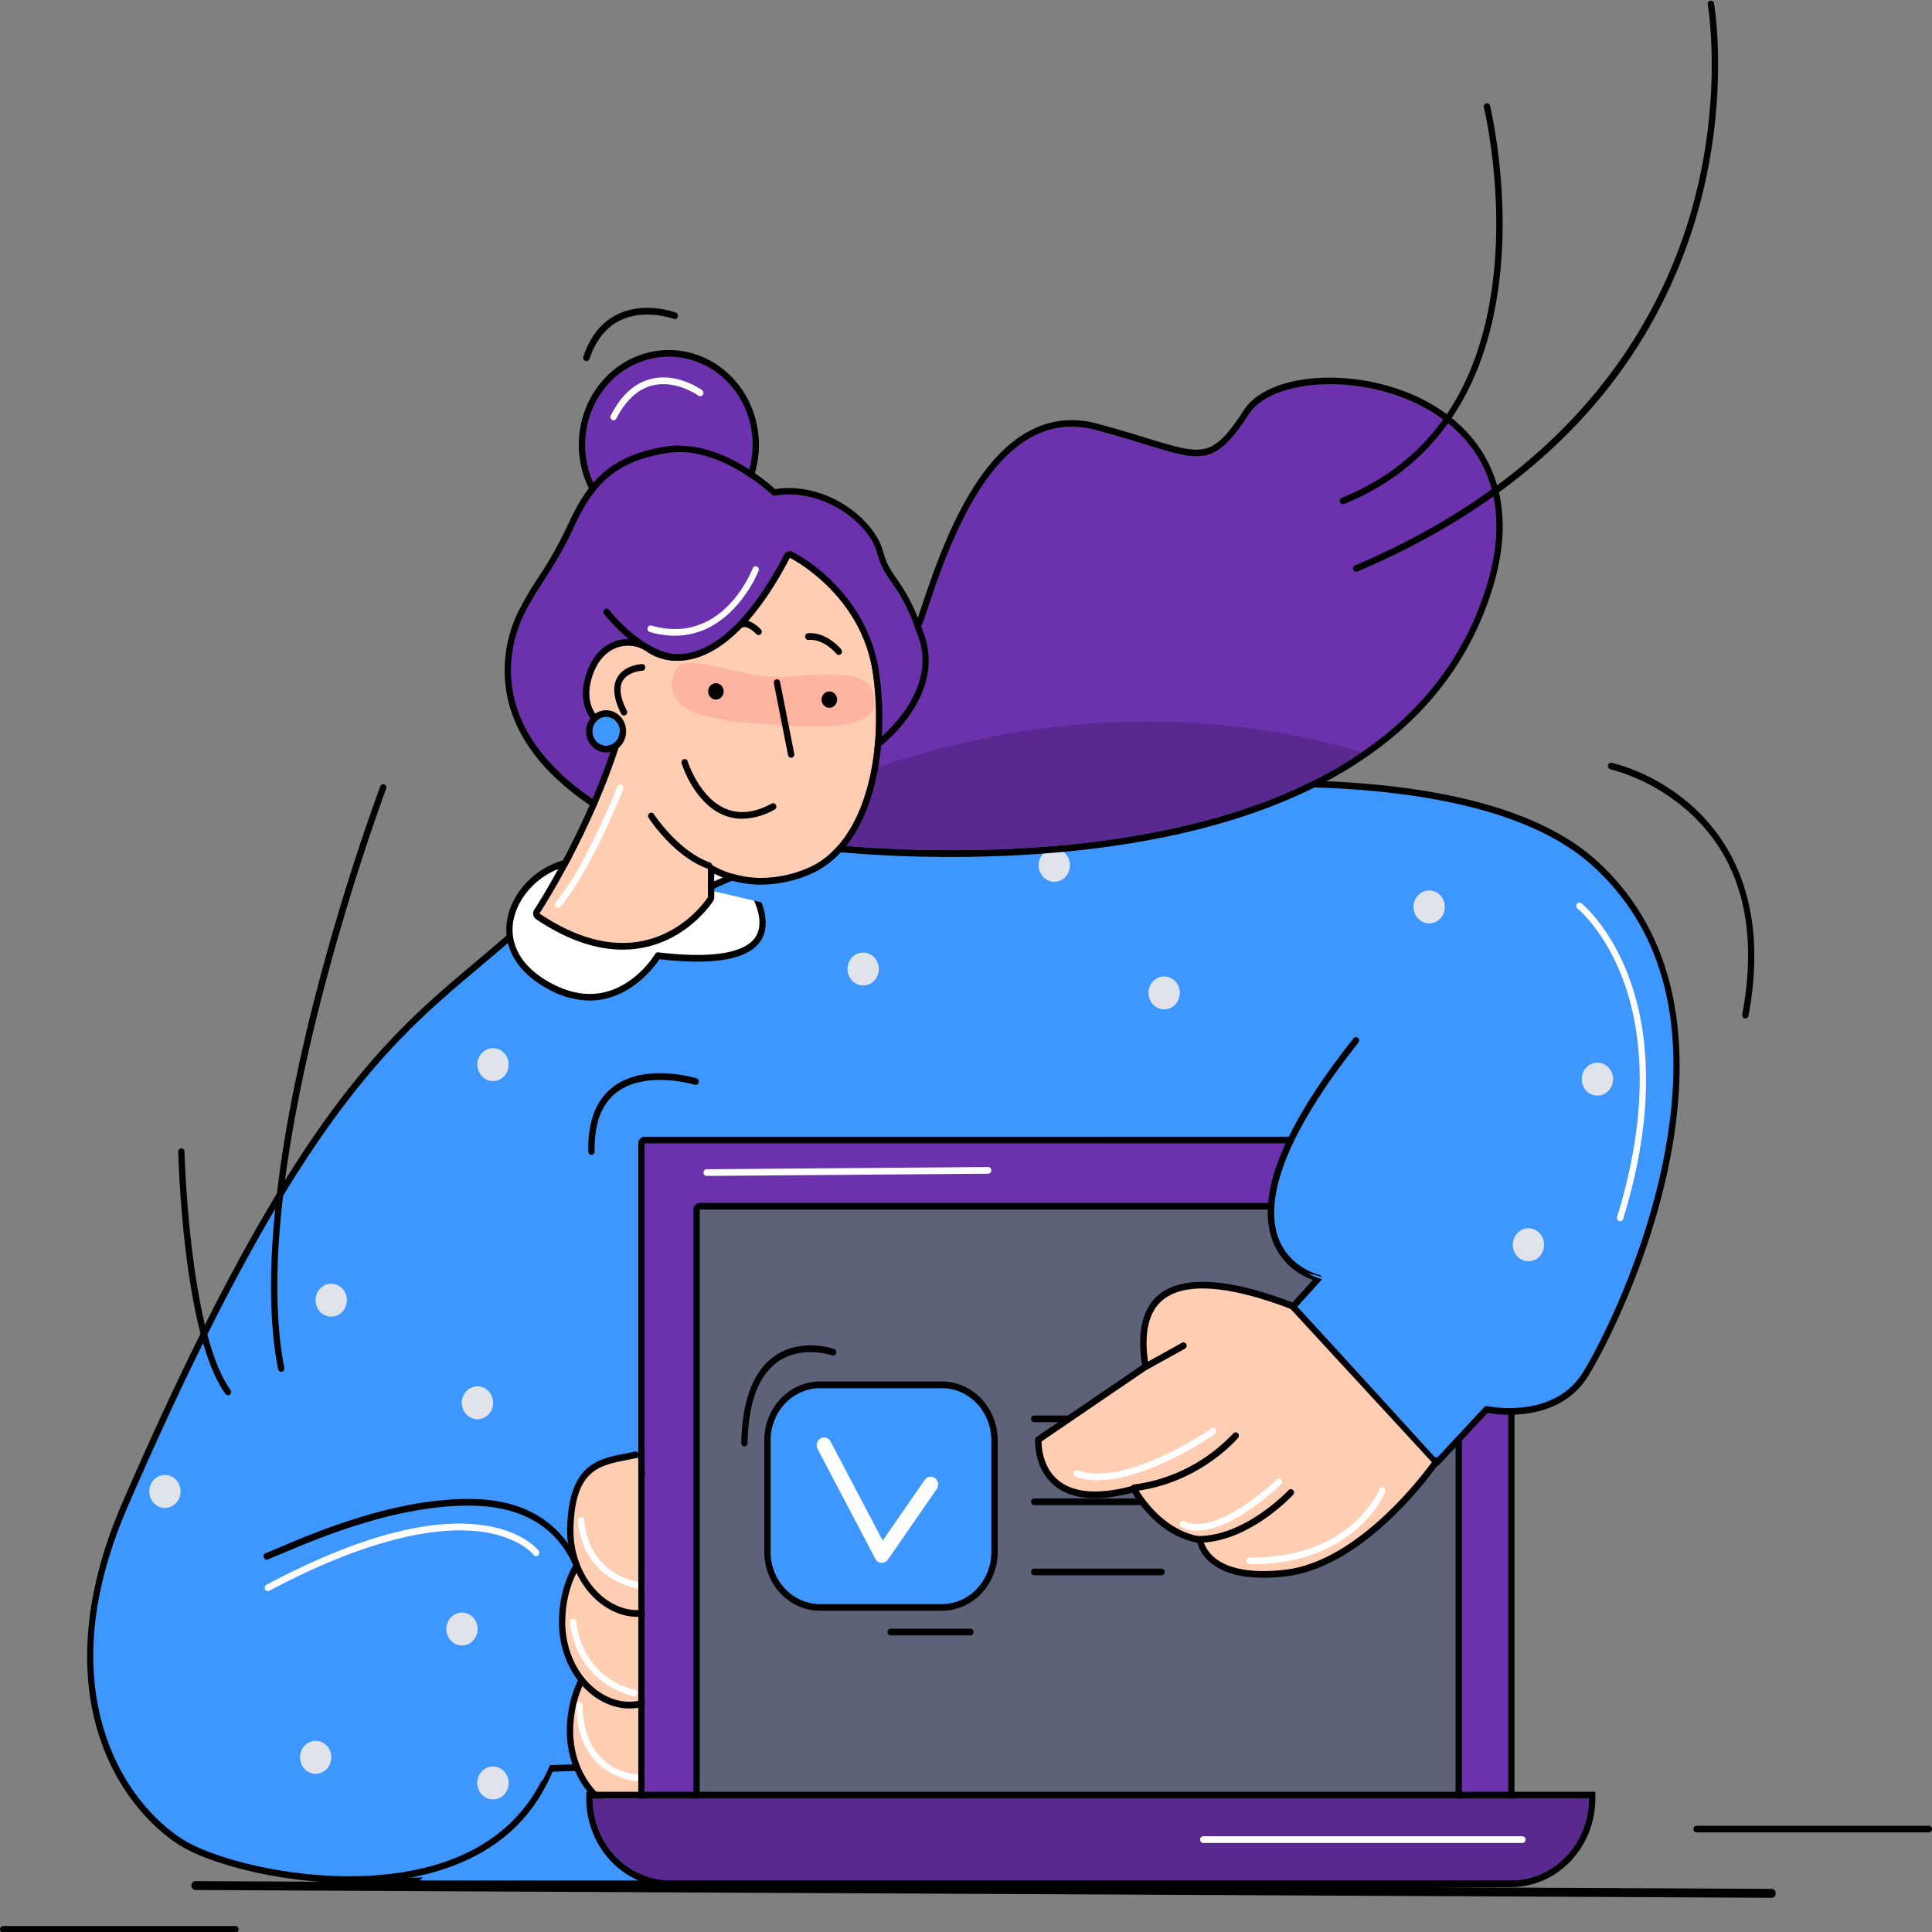 <svg xmlns="http://www.w3.org/2000/svg" xmlns:xlink="http://www.w3.org/1999/xlink" width="191" height="191" fill="none" xmlns:v="https://vecta.io/nano"><rect width="100%" height="100%" fill="#808080" stroke="none"/><style><![CDATA[.B{fill:#000}.C{fill:#fff}.D{fill:#3e97ff}.E{fill:#ffcdb2}.F{fill:#6c32ad}]]></style><path d="M175.128 187.617l-155.793-.768c-.111 0-.217-.046-.296-.129a.45.45 0 0 1-.122-.311.45.45 0 0 1 .122-.311c.078-.083.185-.129.296-.129l155.793.768c.111 0 .218.046.296.129a.45.45 0 0 1 .122.311.45.45 0 0 1-.122.311c-.078.083-.185.129-.296.129zm-151.855 3.454H.314c-.083 0-.163-.035-.222-.097a.34.34 0 0 1 0-.467c.059-.062.139-.097.222-.097h22.959c.083 0 .163.035.222.097a.34.34 0 0 1 0 .467c-.059.062-.139.097-.222.097zm167.411-9.916h-22.957c-.083 0-.163-.035-.222-.097a.34.34 0 0 1-.092-.233c0-.088.033-.172.092-.233a.31.31 0 0 1 .222-.097h22.959c.083 0 .163.035.222.097a.34.34 0 0 1 .092.233c0 .087-.034.171-.092.233s-.139.097-.222.097h-.002z" class="B"/><path d="M63.515 86.688c10.517-3.065 74.94 9.196 79.103 15.326s-27.467 83.773-34.182 83.773l-74.066.257c-10.002.22-17.311-28.35-14.023-34.987s27.604-60.279 35.717-61.3 7.451-3.07 7.451-3.07z" class="D"/><path d="M34.255 186.377c-2.928 0-5.855-2.346-8.476-6.798-5.061-8.568-8.103-23.846-5.711-28.678l2.056-4.306c11.422-24.148 27.365-56.347 33.902-57.17 5.213-.66 6.656-1.712 7.052-2.282a.54.54 0 0 0 .134-.37c-.019-.039-.029-.082-.029-.126s.01-.087.029-.125.052-.075.088-.101.078-.044.121-.051c5.54-1.615 25.124.948 42.075 4.207 15.773 3.032 35.025 7.794 37.367 11.242 1.892 2.788-3.043 17.905-6.155 26.67-4.797 13.515-11.275 29.063-16.905 40.578-5.531 11.312-9.36 17.049-11.378 17.049l-74.057.257-.113.003zm29.575-99.434c-.028.175-.09.342-.182.491-.719 1.201-3.329 2.115-7.547 2.641-2.02.255-6.554 4.487-16.684 23.204-6.658 12.307-13.212 26.161-16.729 33.605l-2.06 4.315c-2.116 4.278.307 18.924 5.688 28.027 1.773 3.001 4.601 6.56 8.051 6.483 10.575-.238 59.369-.258 74.072-.258.799 0 3.455-1.626 10.82-16.692 5.619-11.493 12.085-27.013 16.875-40.506 5.143-14.488 7.472-24.227 6.232-26.053-1.809-2.665-16.666-7.077-36.97-10.978-16.652-3.193-35.82-5.73-41.566-4.278z" class="B"/><g class="D"><path d="M130.676 110.043s-68.8-1.381-70.996.922c-.998 1.052-1.535 24.672-2.411 41.274-1.064 20.178-15.776 33.667-15.776 33.667h27.603l61.579-75.863z"/><path d="M53.872 89.408c-11.612 11.528-21.066 12.221-41.524 59.372-8.126 18.735 0 29.975 5.699 33.434s30.019 8.531 36.374-7.378l6.135-.22 1.752-18.215h-4.81s-1.096-7.378-10.079-7.841-19.063 4.621-21.035 5.303"/></g><path d="M34.569 186.139c-7.051 0-13.846-1.919-16.679-3.639-1.363-.828-5.979-4.078-8.175-11.172-2.041-6.601-1.23-14.439 2.348-22.684 16.495-38.024 25.885-45.921 34.965-53.557 2.15-1.809 4.373-3.679 6.629-5.919.061-.058.141-.089.223-.085s.16.04.216.103a.34.34 0 0 1 .086.233.34.34 0 0 1-.093.229c-2.275 2.26-4.508 4.139-6.669 5.954-9.021 7.589-18.35 15.436-34.785 53.317-3.555 8.207-4.343 15.678-2.323 22.204 2.127 6.87 6.579 10.008 7.892 10.805 4.09 2.484 16.612 5.384 25.964 2.07 4.833-1.714 8.187-4.841 9.965-9.29a.32.32 0 0 1 .111-.144c.049-.036.108-.057.167-.059l5.855-.22 1.69-17.566h-4.473c-.075 0-.147-.028-.204-.079s-.094-.122-.105-.2c-.044-.291-1.175-7.119-9.785-7.561-7.511-.381-15.862 3.16-19.425 4.674l-1.497.614c-.039.014-.081.02-.122.018s-.082-.013-.119-.032a.33.33 0 0 1-.098-.078c-.028-.033-.049-.071-.063-.112s-.02-.084-.017-.128a.35.35 0 0 1 .031-.126.33.33 0 0 1 .074-.103c.031-.029.067-.052.106-.066.299-.104.811-.322 1.464-.599 3.601-1.529 12.037-5.114 19.688-4.72 8.128.416 9.996 6.459 10.318 7.838h4.567c.044 0 .087.01.127.029a.31.31 0 0 1 .106.08c.029.034.052.074.066.118s.019.09.015.136l-1.755 18.216c-.008.079-.042.153-.098.207s-.127.087-.203.09l-5.935.22c-1.882 4.53-5.322 7.714-10.263 9.462-3.047 1.091-6.445 1.522-9.785 1.522z" class="B"/><path d="M53.549 176.166c.088-5.369 2.928-15.016 4.237-19.238h4.09l-1.66 17.249-5.811.22c-.245.61-.53 1.202-.855 1.769z" class="D"/><path d="M63.572 165.375s8.626 5.768 4.042 11.458-11.416.832-11.259-5.91 5.201-9.242 7.645-11.757" class="E"/><path d="M63 179.676c-.706-.003-1.406-.142-2.064-.412-2.969-1.188-4.981-4.621-4.895-8.351.128-5.481 3.358-8.198 5.951-10.383.663-.557 1.288-1.083 1.788-1.6.029-.032.064-.058.102-.075s.08-.027.122-.028.084.009.123.026a.32.32 0 0 1 .103.073.33.33 0 0 1 .068.111.34.34 0 0 1 .022.129c-.001.044-.011.088-.028.128s-.042.077-.073.107c-.523.541-1.161 1.078-1.834 1.646-2.493 2.097-5.596 4.709-5.717 9.884-.08 3.452 1.767 6.626 4.49 7.717 2.202.88 4.467.143 6.217-2.029 1.012-1.256 1.42-2.618 1.215-4.046-.544-3.77-5.14-6.888-5.188-6.919-.036-.022-.067-.052-.092-.088s-.043-.076-.052-.119a.35.35 0 0 1-.004-.131c.007-.043.022-.085.045-.122a.34.34 0 0 1 .086-.095c.035-.025.074-.042.114-.051s.084-.009.125-.001a.31.31 0 0 1 .115.051c.209.132 4.883 3.3 5.47 7.373.236 1.626-.221 3.167-1.357 4.575-1.391 1.727-3.089 2.63-4.852 2.63z" class="B"/><path d="M62.789 154.602s8.626 5.767 4.042 11.457-11.416.83-11.259-5.91 5.201-9.242 7.645-11.757" class="E"/><path d="M62.218 168.902c-.706-.004-1.406-.143-2.064-.411-2.97-1.191-4.981-4.621-4.896-8.351.128-5.481 3.359-8.201 5.954-10.384.661-.557 1.284-1.083 1.786-1.6a.32.32 0 0 1 .102-.075c.039-.018.08-.027.122-.027a.29.29 0 0 1 .123.025.31.31 0 0 1 .103.074c.029.031.053.069.068.11s.023.085.022.13a.35.35 0 0 1-.028.128c-.017.04-.042.076-.074.106-.523.541-1.161 1.076-1.834 1.644-2.493 2.099-5.596 4.711-5.717 9.884-.08 3.453 1.767 6.628 4.49 7.717 2.202.88 4.467.143 6.217-2.026 1.012-1.257 1.42-2.619 1.215-4.047-.544-3.772-5.14-6.89-5.188-6.92-.036-.023-.067-.053-.092-.089s-.042-.076-.052-.119-.011-.087-.004-.131a.34.34 0 0 1 .044-.122c.023-.037.052-.069.086-.094s.074-.043.115-.052.083-.009.125-.001a.31.31 0 0 1 .115.051c.209.134 4.883 3.301 5.471 7.376.236 1.626-.222 3.164-1.357 4.574-1.393 1.728-3.089 2.63-4.852 2.63z" class="B"/><path d="M63.598 145.544s8.626 5.767 4.042 11.457-11.416.83-11.259-5.91 3.407-6.577 6.483-7.261" class="E"/><path d="M63.028 159.845c-.706-.004-1.406-.143-2.064-.411-2.969-1.191-4.981-4.621-4.895-8.351.146-6.293 2.997-6.848 5.753-7.385l.97-.198c.08-.014.161.005.228.052s.114.121.131.204.003.17-.04.242-.109.125-.187.147l-.987.202c-2.739.533-5.107.995-5.241 6.751-.079 3.453 1.767 6.626 4.49 7.717 2.202.88 4.467.143 6.215-2.026 1.014-1.259 1.422-2.621 1.215-4.049-.544-3.774-5.14-6.888-5.186-6.918a.32.32 0 0 1-.092-.089.33.33 0 0 1-.052-.119c-.01-.043-.011-.087-.004-.131a.34.34 0 0 1 .044-.122c.023-.037.052-.069.086-.094s.073-.043.115-.052.083-.009.124-.001a.31.31 0 0 1 .115.051c.199.132 4.883 3.301 5.47 7.376.234 1.626-.221 3.164-1.357 4.574-1.391 1.728-3.089 2.63-4.851 2.63z" class="B"/><path d="M62.932 176.072h-.013c-.058 0-5.838-.317-5.949-7.482a.35.35 0 0 1 .021-.127.33.33 0 0 1 .066-.108c.029-.031.063-.057.1-.074a.31.31 0 0 1 .12-.028.31.31 0 0 1 .22.096c.059.061.092.144.094.23.102 6.527 5.134 6.822 5.347 6.833.041 0 .082.01.119.027a.33.33 0 0 1 .101.074c.029.031.051.068.066.108a.35.35 0 0 1 .021.127.36.36 0 0 1-.026.126.33.33 0 0 1-.07.106.32.32 0 0 1-.103.069c-.038.016-.079.024-.12.023h.006zm-.262-8.395c-.017.002-.035.002-.052 0-.056 0-5.498-1.058-6.274-7.285-.005-.044-.002-.088.009-.13s.03-.082.055-.116a.31.31 0 0 1 .21-.126c.083-.011.167.013.233.067s.11.133.12.221c.707 5.734 5.542 6.683 5.749 6.72.083.008.16.05.214.117s.08.154.073.242a.34.34 0 0 1-.111.225c-.064.056-.147.084-.23.076l.004-.011zm1.78-10.453c-.117 0-6.65-.063-7.319-6.878a.34.34 0 0 1 .069-.243c.053-.068.129-.112.212-.121s.166.017.231.072.106.136.115.224c.613 6.196 6.368 6.286 6.692 6.286.083 0 .163.035.222.097a.34.34 0 0 1 0 .467c-.059.062-.139.096-.222.096zm6.296-74.042s13.593 13.603-5.698 11.297c0 0-3.944 6.687-10.736 2.999s-3.727-10.377 1.096-11.99c4.18-1.402 15.339-2.306 15.339-2.306z" class="C"/><path d="M58.287 98.913a8.58 8.58 0 0 1-4.12-1.142c-2.842-1.54-4.297-3.789-4.093-6.322.22-2.735 2.371-5.316 5.228-6.276 4.168-1.395 14.954-2.284 15.41-2.321.044-.004.088.002.13.018s.079.04.111.072c.247.249 6.046 6.113 4.473 9.658-.956 2.152-4.392 2.902-10.234 2.229-.531.805-2.976 4.084-6.905 4.084zm12.338-15.39c-1.309.11-11.292.99-15.127 2.28-2.587.865-4.601 3.263-4.81 5.703-.182 2.249 1.152 4.265 3.764 5.677 2.718 1.472 5.272 1.439 7.606-.101a9.61 9.61 0 0 0 2.719-2.777c.031-.054.075-.097.129-.124s.113-.038.172-.03c5.573.66 8.955.033 9.783-1.831 1.288-2.887-3.476-8.012-4.231-8.797h-.004z" class="B"/><path d="M85.333 97.424c.855 0 1.547-.729 1.547-1.628s-.693-1.628-1.547-1.628-1.547.729-1.547 1.628.693 1.628 1.547 1.628zm-36.594 9.453c.855 0 1.547-.729 1.547-1.629s-.693-1.628-1.547-1.628-1.548.729-1.548 1.628.693 1.629 1.548 1.629zm-15.998 23.289c.855 0 1.548-.729 1.548-1.628s-.693-1.629-1.548-1.629-1.548.73-1.548 1.629.693 1.628 1.548 1.628zm14.463 10.144c.855 0 1.547-.729 1.547-1.628s-.693-1.628-1.547-1.628-1.548.729-1.548 1.628.693 1.628 1.548 1.628zm-30.898 8.762c.855 0 1.547-.729 1.547-1.628s-.693-1.628-1.547-1.628-1.547.729-1.547 1.628.693 1.628 1.547 1.628zm14.903 26.288c.855 0 1.547-.729 1.547-1.629s-.693-1.628-1.547-1.628-1.548.729-1.548 1.628.693 1.629 1.548 1.629zm14.463-12.684c.855 0 1.547-.729 1.547-1.628s-.693-1.629-1.547-1.629-1.548.729-1.548 1.629.693 1.628 1.548 1.628zm3.067 15.218c.855 0 1.547-.729 1.547-1.628s-.693-1.628-1.547-1.628-1.548.729-1.548 1.628.693 1.628 1.548 1.628z" fill="#e1e3ea"/><path d="M26.482 157.298c-.071 0-.139-.025-.195-.071a.33.33 0 0 1-.111-.183c-.017-.072-.009-.148.021-.216a.32.32 0 0 1 .143-.155c8.691-4.621 15.837-6.602 21.244-5.913 4.107.53 5.598 2.462 5.659 2.544.052.068.076.156.066.243s-.052.166-.117.221a.3.3 0 0 1-.231.07.31.31 0 0 1-.21-.123c-.015-.02-1.439-1.833-5.328-2.31-3.626-.44-10.178.22-20.799 5.857-.044.024-.093.036-.142.036z" class="C"/><path d="M27.798 135.621c-.072 0-.142-.026-.198-.074a.34.34 0 0 1-.109-.19c-2.049-10.545.807-25.651 3.566-36.466a223.41 223.41 0 0 1 6.531-21.135.34.34 0 0 1 .063-.117c.028-.034.063-.061.102-.08a.3.3 0 0 1 .249-.008c.04.017.076.042.106.074a.33.33 0 0 1 .091.244c-.002.045-.012.089-.03.13-.14.372-13.944 37.265-10.063 57.225a.35.35 0 0 1 .001.129.34.34 0 0 1-.046.119.32.32 0 0 1-.086.091c-.034.025-.073.042-.113.05a.27.27 0 0 1-.063.007zm-5.259 2.313a.31.31 0 0 1-.14-.034.32.32 0 0 1-.111-.096c-4.182-5.783-4.647-23.201-4.663-23.941-.001-.043.005-.086.02-.127s.037-.078.065-.109.063-.057.1-.075.078-.027.12-.027c.082 0 .16.033.218.093s.092.142.093.228c0 .18.483 17.944 4.538 23.558.05.07.073.158.062.245s-.054.165-.12.219c-.053.041-.116.064-.182.066z" class="B"/><path d="M63.731 185.901h85.366V113.04H63.731v72.861z" class="F"/><path d="M149.097 113.042v72.861H63.731v-72.861h85.366zm0-.66H63.731c-.166 0-.326.07-.444.193a.68.68 0 0 0-.184.467v72.861a.68.68 0 0 0 .184.467.61.61 0 0 0 .444.193h85.366a.61.61 0 0 0 .443-.193c.118-.124.184-.292.184-.467v-72.861c0-.175-.066-.343-.184-.467s-.277-.193-.443-.193z" class="B"/><path d="M69.175 178.028h74.728V119.58H69.175v58.448z" fill="#5e6278"/><path d="M143.903 119.58v58.448H69.174V119.58h74.729zm0-.66H69.174a.61.61 0 0 0-.444.193.68.68 0 0 0-.184.467v58.448a.68.68 0 0 0 .184.467c.118.123.277.193.444.193h74.729c.166 0 .326-.07.443-.193a.68.68 0 0 0 .184-.467V119.58c0-.175-.066-.343-.184-.467a.61.61 0 0 0-.443-.193zm-11.29 21.679h-30.371c-.083 0-.163-.035-.221-.097a.34.34 0 0 1 0-.467c.058-.062.138-.096.221-.096h30.371c.083 0 .163.034.221.096a.34.34 0 0 1 0 .467c-.058.062-.138.097-.221.097zm-.799 8.198h-29.572c-.083 0-.163-.035-.221-.097a.34.34 0 0 1 0-.466c.058-.062.138-.097.221-.097h29.572c.083 0 .163.035.222.097s.091.146.091.233a.34.34 0 0 1-.091.233c-.059.062-.139.097-.222.097z" class="B"/><path d="M149.388 185.903H66.289c-2.043 0-4.002-.854-5.446-2.374s-2.256-3.581-2.256-5.731h98.505c0 1.065-.199 2.119-.587 3.102a8.13 8.13 0 0 1-1.67 2.63c-.715.752-1.564 1.349-2.499 1.756a7.36 7.36 0 0 1-2.948.617z" fill="#59298f"/><path d="M157.089 177.796a8.46 8.46 0 0 1-.585 3.103c-.387.983-.954 1.877-1.67 2.629a7.69 7.69 0 0 1-2.499 1.758c-.934.407-1.936.617-2.948.617H66.286a7.38 7.38 0 0 1-2.948-.617 7.7 7.7 0 0 1-2.499-1.758c-.715-.753-1.282-1.646-1.669-2.629a8.48 8.48 0 0 1-.586-3.103h98.495.01zm.617-.66H57.957v.66c.002 2.324.88 4.553 2.442 6.196s3.679 2.568 5.887 2.571h83.101c2.209-.003 4.326-.927 5.888-2.571s2.439-3.872 2.442-6.196v-.66h-.011zm-42.875-21.401h-12.589c-.083 0-.163-.035-.221-.097a.34.34 0 0 1 0-.466c.058-.062.138-.097.221-.097h12.589c.084 0 .163.035.222.097a.34.34 0 0 1 .092.233c0 .088-.033.172-.092.233a.31.31 0 0 1-.222.097z" class="B"/><path d="M93.114 136.906H81.079c-2.875 0-5.205 2.452-5.205 5.477v11.052c0 3.025 2.331 5.477 5.205 5.477h12.035c2.875 0 5.205-2.452 5.205-5.477v-11.052c0-3.025-2.33-5.477-5.205-5.477z" class="D"/><path d="M93.112 159.243H81.079c-1.464-.002-2.867-.615-3.901-1.704s-1.616-2.566-1.618-4.106v-11.05c.002-1.54.584-3.016 1.618-4.105s2.437-1.7 3.901-1.702h12.033c1.463.002 2.866.614 3.9 1.702s1.617 2.565 1.618 4.105v11.05c-.001 1.54-.583 3.017-1.617 4.106s-2.438 1.702-3.901 1.704zm-12.033-22.005c-1.297.001-2.541.544-3.458 1.509a5.29 5.29 0 0 0-1.434 3.638v11.051c.001 1.364.517 2.673 1.434 3.638s2.16 1.509 3.458 1.511h12.033c1.297-.002 2.54-.545 3.457-1.511s1.433-2.274 1.434-3.638v-11.051a5.29 5.29 0 0 0-1.434-3.638c-.917-.965-2.16-1.508-3.457-1.509H81.079z" class="B"/><path d="M87.181 154.507h-.046a.71.71 0 0 1-.346-.117.76.76 0 0 1-.25-.277l-5.696-10.837c-.05-.089-.083-.187-.097-.29a.81.81 0 0 1 .018-.306.78.78 0 0 1 .13-.274c.061-.082.136-.149.222-.199a.71.71 0 0 1 .278-.093c.098-.01.196 0 .29.03s.181.08.256.146a.76.76 0 0 1 .182.24l5.142 9.778 4.157-6.007c.056-.082.128-.151.21-.204a.71.71 0 0 1 .268-.103c.095-.016.192-.012.285.012s.182.066.259.126.143.134.194.221.084.182.099.282.011.202-.011.3-.063.191-.12.273l-4.833 6.984c-.068.097-.158.177-.26.231a.7.7 0 0 1-.331.084z" class="C"/><path d="M58.475 114.169c-.082 0-.16-.034-.219-.094a.34.34 0 0 1-.095-.228c-.063-2.882.719-5.001 2.323-6.297 3.116-2.52 8.156-1.01 8.377-.944.08.024.147.081.187.158s.049.167.026.251-.077.155-.15.197-.159.052-.239.028c-.05-.016-4.958-1.481-7.821.834-1.437 1.161-2.135 3.098-2.077 5.758.001.043-.006.087-.021.127a.33.33 0 0 1-.066.108c-.029.032-.062.057-.1.074a.31.31 0 0 1-.12.028h-.006z" class="B"/><path d="M69.861 116.253c-.083 0-.162-.034-.22-.095a.34.34 0 0 1-.002-.465c.058-.063.138-.099.221-.1l27.829-.22c.041-.001.081.007.119.024a.31.31 0 0 1 .102.07c.029.03.052.066.068.106s.024.082.025.125a.34.34 0 0 1-.09.235.31.31 0 0 1-.221.1l-27.827.22h-.002zm80.645 65.945h-31.554c-.083 0-.163-.035-.221-.097a.34.34 0 0 1 0-.467c.058-.061.138-.096.221-.096h31.554a.31.31 0 0 1 .222.096.34.34 0 0 1 0 .467c-.059.062-.139.097-.222.097z" class="C"/><path d="M73.595 142.995c-.041-.001-.082-.01-.119-.027a.31.31 0 0 1-.101-.073.33.33 0 0 1-.066-.108.35.35 0 0 1-.022-.127c.075-4.139 1.138-6.997 3.156-8.498 2.635-1.956 5.885-.849 6.023-.801a.31.31 0 0 1 .106.066.33.33 0 0 1 .074.103.35.35 0 0 1 .03.126c.002.043-.004.086-.017.127s-.035.079-.063.112-.061.058-.098.077-.078.03-.119.032-.082-.004-.121-.018c-.031 0-3.095-1.047-5.466.719-1.844 1.374-2.815 4.054-2.886 7.966a.34.34 0 0 1-.093.228.31.31 0 0 1-.217.096zm22.35 18.682h-7.892c-.083 0-.163-.035-.222-.097a.34.34 0 0 1 0-.467c.059-.062.139-.096.222-.096h7.888c.083 0 .163.034.222.096a.34.34 0 0 1 0 .467c-.059.062-.139.097-.222.097h.004z" class="B"/><path d="M132.32 131.155s-21.669-11.462-19.061 3.946l-10.599 7.221s-.495 7.574 9.444 4.872c0 0 2.248 4.348 6.541 5.039 0 0 .448 4.218 8.465 3.277s14.946-11.102 14.946-11.102l-9.736-13.253z" class="E"/><path d="M124.898 155.978c-2.287 0-4.038-.502-5.228-1.497a3.85 3.85 0 0 1-1.292-1.96c-3.75-.713-5.906-4.04-6.431-4.947-3.529.918-6.16.66-7.82-.801-1.943-1.698-1.793-4.361-1.784-4.473.003-.051.017-.101.042-.145s.059-.081.1-.108l10.422-7.105c-.523-3.336.061-5.693 1.738-7.011 4.887-3.831 17.284 2.651 17.809 2.929a.33.33 0 0 1 .108.092l9.737 13.253c.041.057.062.126.062.197s-.021.141-.062.197c-.287.421-7.11 10.292-15.167 11.238-.742.09-1.487.137-2.234.141zm-12.794-9.114c.057 0 .112.016.161.046s.088.073.115.125c.023.042 2.229 4.214 6.314 4.872a.31.31 0 0 1 .178.097c.048.052.078.119.085.191.019.156.55 3.875 8.118 2.986 7.177-.843 13.576-9.36 14.588-10.782l-9.546-12.983c-.968-.499-12.681-6.414-17.089-2.955-1.508 1.184-1.999 3.398-1.464 6.582a.34.34 0 0 1-.021.189c-.024.06-.065.11-.117.145l-10.456 7.127c0 .566.126 2.507 1.568 3.765 1.533 1.336 4.053 1.541 7.489.603.025-.006.05-.009.075-.008h.002z" class="B"/><path d="M69.735 87.917c13.289-6.925 70.417-18.198 87.796-2.684s2.229 45.928-.857 50.74-9.711 3.356-9.711 3.356l-4.919 5.281-14.22-15.426 2.556-2.812s-12.778-2.785 3.663-23.492" class="D"/><path d="M142.043 144.937a.29.29 0 0 1-.122-.027.3.3 0 0 1-.103-.074l-14.22-15.423c-.057-.061-.088-.143-.088-.229s.031-.167.088-.229l2.195-2.42c-1.006-.359-3.178-1.426-4.073-4.128-1.483-4.478 1.236-11.121 8.082-19.742.026-.036.058-.066.095-.088s.078-.037.12-.042a.3.3 0 0 1 .126.012c.041.012.078.034.111.062a.35.35 0 0 1 .079.104c.019.04.03.084.033.129s-.003.089-.017.131a.35.35 0 0 1-.066.114c-8.331 10.494-8.935 16.178-7.973 19.095 1.035 3.143 4.1 3.856 4.132 3.862.055.012.106.039.148.078s.072.09.089.146.018.117.005.174-.04.11-.079.152l-2.345 2.584 13.783 14.963 4.693-5.037a.31.31 0 0 1 .133-.085c.051-.016.104-.019.156-.008.062.014 6.455 1.352 9.387-3.217 1.449-2.259 6.037-11.002 8.055-21.24 2.526-12.8.124-22.579-7.141-29.064-9.983-8.912-32.604-8.208-45.199-6.995-18.116 1.745-35.711 6.315-42.254 9.724a.3.3 0 0 1-.24.017.32.32 0 0 1-.181-.166c-.037-.079-.043-.169-.016-.252s.084-.151.158-.19c6.596-3.435 24.287-8.036 42.474-9.788 12.693-1.224 35.504-1.921 45.663 7.147 4.052 3.618 6.656 8.322 7.737 13.984.887 4.639.755 9.926-.387 15.718-2.039 10.342-6.692 19.188-8.156 21.476-2.883 4.498-8.782 3.714-9.861 3.521l-4.81 5.155a.31.31 0 0 1-.212.097z" class="B"/><path d="M146.621 139.001h-.052l-4.688 5.09-13.593-14.91 2.434-2.711c-.488-.13-.958-.325-1.399-.581 7.16 1.483 14.3 9.418 17.298 13.112z" class="D"/><path d="M113.254 135.447c-.07.001-.138-.024-.194-.069a.34.34 0 0 1-.111-.181c-.017-.072-.011-.148.018-.215s.079-.123.141-.157l3.743-2.078c.074-.04.16-.049.24-.023a.32.32 0 0 1 .185.162c.039.078.047.168.022.252s-.08.154-.154.195l-3.743 2.075a.29.29 0 0 1-.147.039zm-1.122 11.972c-.041.002-.083-.004-.122-.018a.32.32 0 0 1-.105-.066.33.33 0 0 1-.074-.103c-.018-.039-.028-.081-.031-.125a.34.34 0 0 1 .017-.127c.013-.041.035-.079.063-.112s.06-.058.098-.077a.29.29 0 0 1 .118-.032c3.721-.478 7.181-2.255 9.829-5.046.055-.065.133-.105.216-.11s.165.025.227.084.1.14.104.227-.023.174-.079.239c-.155.183-3.864 4.496-10.223 5.264l-.038.002zm6.338 5.094h-.096c-.083 0-.163-.035-.222-.097s-.091-.146-.091-.233.033-.172.091-.234a.31.31 0 0 1 .222-.096h.092c4.676 0 8.886-4.496 8.929-4.542.059-.059.137-.093.219-.092s.16.033.218.093.092.141.095.227-.027.169-.082.232c-.178.196-4.433 4.742-9.375 4.742z" class="B"/><g fill="#e1e3ea"><path d="M104.229 87.17c.855 0 1.548-.729 1.548-1.628s-.693-1.628-1.548-1.628-1.547.729-1.547 1.628.692 1.628 1.547 1.628z"/><use xlink:href="#B"/><use xlink:href="#B" x="26.202" y="-8.498"/><use xlink:href="#B" x="42.834" y="8.526"/><path d="M151.105 124.686c.855 0 1.548-.729 1.548-1.629s-.693-1.628-1.548-1.628-1.547.729-1.547 1.628.692 1.629 1.547 1.629z"/></g><path d="M160.174 120.736c-.033 0-.065-.005-.096-.016a.31.31 0 0 1-.11-.06c-.032-.028-.059-.062-.078-.101a.34.34 0 0 1-.036-.125c-.003-.044.002-.088.015-.13 3.5-11.336 2.246-19.022.579-23.472-1.803-4.815-4.467-6.989-4.494-7.011-.066-.053-.109-.132-.12-.218s.011-.174.061-.244a.31.31 0 0 1 .208-.126.3.3 0 0 1 .231.062c.113.092 2.809 2.282 4.681 7.248 1.716 4.557 3.015 12.415-.551 23.963-.019.065-.058.122-.11.163s-.115.064-.18.066zm-36.361 33.9h-.303c-.083 0-.163-.035-.222-.097a.34.34 0 0 1-.092-.233c0-.088.033-.172.092-.233a.31.31 0 0 1 .222-.097h.301c9.81 0 12.524-6.652 12.547-6.72.016-.04.039-.077.068-.108s.063-.055.102-.072.079-.025.12-.025a.31.31 0 0 1 .12.024.3.3 0 0 1 .102.072c.029.031.053.067.069.107a.34.34 0 0 1 .024.126.35.35 0 0 1-.024.127c-.031.072-2.906 7.129-13.126 7.129zm-5.469-3.321c-.53.008-1.054-.104-1.539-.328-.073-.038-.13-.104-.157-.185s-.024-.169.01-.247.095-.139.171-.171a.3.3 0 0 1 .235.002c3.262 1.561 9.071-4.044 9.13-4.101.029-.036.065-.065.105-.086a.29.29 0 0 1 .129-.032c.045-.001.089.008.13.027s.078.046.108.081.053.076.067.121.018.092.013.139-.02.092-.043.132a.33.33 0 0 1-.091.102c-.209.211-4.707 4.546-8.268 4.546zm-9.809-4.988a6.69 6.69 0 0 1-2.167-.33.31.31 0 0 1-.111-.061c-.033-.028-.06-.062-.08-.101s-.032-.082-.035-.127.001-.088.014-.131.034-.081.062-.114a.32.32 0 0 1 .1-.08c.038-.019.079-.031.121-.033a.31.31 0 0 1 .124.02c4.834 1.644 13.086-4.077 13.174-4.135.034-.027.073-.047.115-.058a.29.29 0 0 1 .128-.006c.043.008.083.024.119.048a.34.34 0 0 1 .091.094c.024.038.04.081.048.125a.36.36 0 0 1-.004.135.33.33 0 0 1-.054.121c-.026.037-.058.067-.096.089-.307.214-6.553 4.544-11.549 4.544z" class="C"/><path d="M172.548 100.677a.3.3 0 0 1-.06 0 .31.31 0 0 1-.114-.048c-.035-.024-.065-.055-.088-.091a.34.34 0 0 1-.047-.119c-.008-.043-.008-.087 0-.13 1.593-8.529-.107-15.196-5.052-19.817-2.291-2.111-5.022-3.626-7.972-4.421-.082-.018-.153-.069-.199-.142s-.062-.163-.045-.248a.33.33 0 0 1 .136-.209.3.3 0 0 1 .236-.047c3.053.804 5.879 2.366 8.241 4.555 3.532 3.301 7.319 9.512 5.272 20.465-.017.072-.056.137-.112.183s-.125.07-.196.07z" class="B"/><path d="M81.35 62.695s7.852 5.048 10.082-1.683 6.874-21.181 16.916-18.484 11.026 4.738 15.136-1.604 29.876-3.166 23.408 17.252c-10.596 33.46-68.59 24.9-68.59 24.9l-.722-8.034 3.77-12.347z" class="F"/><path d="M131.475 37.984c8.589 0 19.96 5.833 15.416 20.182-7.009 22.134-34.761 25.882-52.743 25.882-9.201 0-15.841-.981-15.841-.981l-.721-8.034 3.764-12.338s2.827 1.818 5.569 1.818c1.83 0 3.62-.808 4.513-3.501 2.043-6.161 6.114-18.823 14.513-18.823.811.004 1.618.115 2.403.33 5.144 1.375 7.911 2.586 9.939 2.586 1.932 0 3.193-1.1 5.197-4.181 1.223-1.886 4.36-2.931 7.992-2.931v-.009zm0-.651c-4.023 0-7.204 1.204-8.509 3.219-1.938 2.99-3.032 3.901-4.68 3.901-1.198 0-2.794-.491-5.002-1.171a146.7 146.7 0 0 0-4.783-1.395 9.86 9.86 0 0 0-2.557-.35c-3.804 0-7.194 2.438-10.073 7.246-2.353 3.923-3.915 8.641-4.948 11.764l-.084.257c-.682 2.055-1.964 3.057-3.921 3.057-2.537 0-5.215-1.703-5.243-1.721-.098-.063-.211-.097-.326-.097a.6.6 0 0 0-.22.042c-.089.035-.169.09-.235.162s-.115.159-.144.254l-3.764 12.338c-.027.085-.036.175-.027.264l.719 8.036c.013.148.074.287.171.394s.227.177.366.198c5.285.675 10.605 1.004 15.928.986 8.206 0 20.191-.812 30.695-4.678 11.857-4.364 19.477-11.651 22.645-21.654.916-2.891 1.255-5.6.979-8.054-.224-2.191-.985-4.284-2.208-6.073-1.533-2.24-3.848-4.066-6.692-5.281a21.06 21.06 0 0 0-8.089-1.642v-.002z" class="B"/><path d="M134.643 74.341c-28.812-8.472-53.08 3.648-53.08 3.648a12.53 12.53 0 0 0-.261 5.424c9.032.911 36.435 2.506 53.342-9.072z" fill="#59298f"/><path d="M66.126 52.677c4.569 0 8.273-3.897 8.273-8.705s-3.704-8.705-8.273-8.705-8.273 3.897-8.273 8.705 3.704 8.705 8.273 8.705z" class="F"/><path d="M66.134 35.268c1.837.002 3.62.646 5.07 1.832s2.484 2.846 2.938 4.718a9.13 9.13 0 0 1-.428 5.623c-.732 1.773-2.003 3.238-3.614 4.166a7.92 7.92 0 0 1-5.283.96c-1.813-.306-3.478-1.238-4.733-2.649s-2.027-3.222-2.196-5.146.276-3.853 1.264-5.482c.746-1.236 1.777-2.254 2.998-2.957s2.591-1.07 3.983-1.065zm0-.66c-2.143-.003-4.215.808-5.836 2.284s-2.681 3.517-2.986 5.749.165 4.505 1.324 6.402 2.93 3.289 4.987 3.923 4.262.465 6.21-.475 3.509-2.587 4.395-4.64a9.82 9.82 0 0 0 .431-6.536c-.609-2.162-1.939-4.021-3.745-5.234-1.427-.961-3.086-1.472-4.781-1.472z" class="B"/><path d="M86.512 73.351s6.227-4.621 4.314-10.283-3.3-5.345-4.124-8.401-5.546-6.544-10.259-5.64c0 0-5.241-5.087-10.51-4.245s-7.319 3.226-9.182 7.29-3.507 5.781-4.914 8.582-3.885 10.861 6.433 18.099 28.243-5.402 28.243-5.402z" class="F"/><path d="M67.141 44.688c4.835 0 9.306 4.339 9.306 4.339a8.16 8.16 0 0 1 1.543-.145c4.157 0 7.984 3.063 8.716 5.785.824 3.056 2.209 2.735 4.124 8.401s-4.314 10.283-4.314 10.283-10.837 7.647-20.508 7.647c-2.767 0-5.437-.627-7.737-2.236-10.318-7.237-7.84-15.289-6.432-18.099s3.045-4.529 4.914-8.582 3.913-6.449 9.182-7.29c.399-.063.801-.095 1.204-.095l.002-.009zm-.002-.651a8.42 8.42 0 0 0-1.299.101c-5.533.88-7.737 3.477-9.653 7.655a39.73 39.73 0 0 1-2.961 5.281 34.73 34.73 0 0 0-1.943 3.301 13.23 13.23 0 0 0-1.255 7.801c.627 4.181 3.285 7.922 7.886 11.154 2.221 1.558 4.939 2.348 8.083 2.348 5.111 0 10.512-2.113 14.145-3.884 2.322-1.122 4.566-2.417 6.713-3.875h.013c1.144-.897 2.159-1.962 3.015-3.162 1.855-2.623 2.384-5.347 1.526-7.882-1.092-3.235-2.024-4.586-2.775-5.67-.579-.838-.997-1.444-1.334-2.691-.797-2.964-4.822-6.265-9.32-6.265a8.99 8.99 0 0 0-1.351.103c-1.008-.911-5.056-4.297-9.498-4.297l.008-.018zm-.355 21.309h-.029c-3.683-.348-6.901-4.467-7.029-4.643-.052-.068-.077-.155-.069-.242s.05-.167.114-.222.147-.081.23-.072a.31.31 0 0 1 .211.12c.031.042 3.181 4.08 6.598 4.401.083.004.162.042.218.107a.34.34 0 0 1 .082.238c-.004.088-.04.17-.102.229a.31.31 0 0 1-.226.087v-.002z" class="B"/><path d="M66.706 62.844a8.9 8.9 0 0 1-2.476-.367c-.076-.026-.14-.083-.178-.157s-.047-.162-.026-.243a.33.33 0 0 1 .14-.195.3.3 0 0 1 .23-.04c6.98 2.011 9.895-5.343 10.017-5.657.031-.081.092-.146.169-.18a.3.3 0 0 1 .24-.002c.077.033.139.097.171.177s.033.172.002.253c-.027.073-2.53 6.412-8.287 6.412z" class="C"/><path d="M57.966 35.693c-.036 0-.071-.007-.105-.02-.039-.014-.075-.036-.105-.065s-.055-.064-.073-.103-.028-.081-.03-.125.004-.086.018-.127c.676-2.002 1.798-3.402 3.346-4.163 2.702-1.34 5.696-.22 5.822-.172.073.034.131.095.162.171s.034.163.008.241-.08.144-.15.182a.3.3 0 0 1-.228.026c-.027-.011-2.879-1.074-5.345.15-1.378.684-2.388 1.959-3.005 3.785a.33.33 0 0 1-.122.165c-.057.04-.124.059-.192.055z" class="B"/><path d="M60.659 41.555c-.054 0-.108-.015-.155-.043a.32.32 0 0 1-.114-.118c-.028-.049-.043-.105-.044-.162s.012-.113.037-.164c1.014-1.98 2.348-3.195 3.959-3.602 2.61-.66 4.975 1.041 5.073 1.113.066.051.11.126.123.211s-.005.171-.051.242-.117.12-.197.136a.3.3 0 0 1-.231-.046c-.023-.018-2.242-1.604-4.575-1.012-1.428.361-2.622 1.461-3.555 3.27a.32.32 0 0 1-.112.126.3.3 0 0 1-.157.048z" class="C"/><path d="M69.99 85.236v3.459s-5.696 8.991-16.654 1.613c0 0 5.374-8.128 8.252-17.775 0 0-4.055-1.157-3.222-4.982s3.812-4.324 5.502-3.186c0 0 6.568 5.349 14.22-9.224 0 0 7.089 3.521 8.214 11.462s-.793 16.994-6.66 19.311-9.651-.678-9.651-.678z" class="E"/><g class="B"><path d="M78.089 55.141s7.089 3.521 8.214 11.462-.793 16.994-6.66 19.311a11.88 11.88 0 0 1-4.391.88c-3.298 0-5.266-1.558-5.266-1.558v3.459s-2.865 4.522-8.438 4.522c-2.286 0-5.019-.761-8.216-2.909 0 0 5.374-8.129 8.252-17.775 0 0-4.055-1.157-3.222-4.982.581-2.674 2.215-3.721 3.722-3.721.63-.004 1.247.182 1.78.535a5.23 5.23 0 0 0 3.116.957c2.641 0 6.692-1.778 11.106-10.181h.004zm-.004-.66c-.112 0-.223.031-.319.091s-.176.146-.231.25c-4.27 8.142-8.097 9.843-10.556 9.843-.969.018-1.92-.268-2.733-.823l-.044-.031a3.83 3.83 0 0 0-2.119-.638c-1.65 0-3.655 1.111-4.335 4.234-.397 1.829.128 3.413 1.52 4.588a6.43 6.43 0 0 0 1.533.946c-2.857 9.18-7.932 16.915-7.984 16.994a.68.68 0 0 0-.099.242c-.017.087-.017.177-.001.264a.68.68 0 0 0 .097.243c.048.073.109.136.18.184 2.967 1.998 5.845 3.012 8.553 3.012 5.841 0 8.835-4.621 8.961-4.817.068-.108.105-.235.105-.365v-2.319c1.45.721 3.035 1.089 4.638 1.076 1.574-.014 3.132-.326 4.601-.922 2.915-1.151 5.102-3.904 6.33-7.961 1.071-3.538 1.33-7.823.73-12.065-.479-3.402-2.112-6.548-4.72-9.101-1.147-1.14-2.442-2.103-3.846-2.861-.084-.041-.175-.063-.268-.064h.006z"/><path d="M70.099 85.912c-.033 0-.067-.005-.098-.018-3.346-1.173-5.774-4.88-5.876-5.037-.023-.036-.04-.076-.048-.119a.35.35 0 0 1-.001-.129.34.34 0 0 1 .046-.119.33.33 0 0 1 .086-.092.31.31 0 0 1 .113-.05c.041-.009.082-.009.122-.001a.31.31 0 0 1 .201.138c.023.036 2.411 3.679 5.556 4.784.07.025.13.076.168.143s.053.146.041.223a.34.34 0 0 1-.106.198.3.3 0 0 1-.203.079zM61.687 70.74c-.057 0-.113-.016-.162-.047a.33.33 0 0 1-.116-.127c-.749-1.479-.884-2.676-.401-3.558.694-1.272 2.388-1.353 2.462-1.355.041-.002.082.004.121.019s.074.038.105.067.055.065.072.105a.34.34 0 0 1 .027.126c.003.087-.027.172-.084.237a.31.31 0 0 1-.218.106c-.023 0-1.424.075-1.943 1.025-.366.673-.226 1.655.418 2.916a.34.34 0 0 1 .036.163c-.002.056-.017.112-.044.161s-.067.089-.114.118-.1.044-.154.044h-.004z"/></g><path d="M77.775 66.884c-4.249.337-9.571-2.363-10.728-.948s-.696 3.6 1.474 4.434 4.391 1.078 8.992 1.349 9.114.176 8.925-2.456-2.415-2.876-8.664-2.379z" fill="#ffb49f"/><path d="M82.924 64.746a.3.3 0 0 1-.131-.029c-.041-.02-.078-.049-.107-.085-.013-.015-1.23-1.492-2.758-1.371a.3.3 0 0 1-.122-.016c-.039-.014-.075-.035-.107-.064s-.057-.063-.075-.102-.03-.081-.033-.124.002-.087.015-.128.034-.079.06-.112.06-.06.097-.079.077-.031.118-.034c1.847-.143 3.223 1.527 3.281 1.6a.34.34 0 0 1 .072.169c.008.062-.001.126-.026.183a.32.32 0 0 1-.115.139.31.31 0 0 1-.169.052v.002zm-4.713 10.17c-.072 0-.141-.026-.197-.074s-.094-.114-.109-.188l-1.399-7.099a.34.34 0 0 1 .045-.248c.046-.073.117-.124.199-.142a.3.3 0 0 1 .236.047.33.33 0 0 1 .135.209l1.399 7.099c.008.043.008.086.001.129a.34.34 0 0 1-.046.119c-.023.036-.052.067-.086.091a.31.31 0 0 1-.178.057z" class="B"/><path d="M59.919 73.726c.748 0 1.355-.638 1.355-1.426s-.607-1.426-1.355-1.426-1.355.638-1.355 1.426.607 1.426 1.355 1.426z" class="D"/><path d="M59.919 70.877a1.31 1.31 0 0 1 .829.299 1.43 1.43 0 0 1 .481.771c.075.306.05.63-.069.92a1.4 1.4 0 0 1-.59.682c-.263.152-.567.208-.864.158s-.569-.201-.775-.432a1.46 1.46 0 0 1-.36-.841c-.028-.315.044-.63.205-.897a1.37 1.37 0 0 1 .49-.485 1.29 1.29 0 0 1 .652-.175zm0-.66a1.92 1.92 0 0 0-1.297.51c-.36.329-.596.783-.663 1.279a2.17 2.17 0 0 0 .296 1.423c.258.422.652.731 1.109.872a1.89 1.89 0 0 0 1.381-.106c.433-.209.78-.576.977-1.032a2.19 2.19 0 0 0 .096-1.454c-.135-.481-.431-.894-.833-1.164a1.9 1.9 0 0 0-1.066-.328zm10.855-1.058c.424 0 .767-.361.767-.808s-.344-.807-.767-.807-.767.361-.767.807.344.808.767.808zm11.217.813c.424 0 .767-.362.767-.808s-.344-.807-.767-.807-.767.361-.767.807.344.808.767.808zm-8.615 10.971a4.77 4.77 0 0 1-1.913-.396c-2.869-1.241-4.034-4.938-4.082-5.096-.02-.081-.01-.168.029-.242s.102-.129.178-.155a.3.3 0 0 1 .231.016c.072.036.129.1.158.178.013.035 1.129 3.567 3.729 4.689 1.359.588 2.905.42 4.601-.5a.3.3 0 0 1 .233-.012.32.32 0 0 1 .177.16.35.35 0 0 1 .023.244c-.022.081-.074.151-.144.193-.987.574-2.091.889-3.218.92zm1.62-18.154a.3.3 0 0 1-.124-.027c-.039-.018-.075-.044-.104-.077-.209-.22-.883-.825-1.332-.66-.039.014-.08.021-.121.018a.3.3 0 0 1-.119-.032.33.33 0 0 1-.161-.188c-.014-.041-.02-.084-.017-.128s.013-.086.03-.125.043-.074.073-.103a.31.31 0 0 1 .105-.066c.912-.334 1.882.706 1.995.827a.33.33 0 0 1 .083.169.35.35 0 0 1-.02.189c-.024.06-.065.11-.116.146a.3.3 0 0 1-.173.053v.002zm59.078-6.254c-.073 0-.144-.026-.2-.075a.33.33 0 0 1-.109-.192c-.014-.075-.003-.153.032-.221s.09-.12.158-.149c21.493-9.116 29.826-23.697 33.04-34.327C170.473 10.047 168.848.555 168.831.46a.35.35 0 0 1 .001-.129c.008-.043.024-.083.048-.119a.31.31 0 0 1 .087-.09.3.3 0 0 1 .236-.047c.04.009.079.026.113.05a.33.33 0 0 1 .086.092.32.32 0 0 1 .046.12c.017.097 1.673 9.728-1.844 21.404-2.069 6.861-5.536 13.165-10.159 18.471-5.837 6.742-13.658 12.223-23.248 16.283-.038.021-.08.035-.123.04zm-1.315-6.686c-.073 0-.144-.027-.2-.076a.33.33 0 0 1-.108-.194.34.34 0 0 1 .034-.221.32.32 0 0 1 .161-.147c8.873-3.582 13.938-11.145 15.057-22.478.836-8.489-.983-16.024-1.002-16.098a.35.35 0 0 1-.013-.133.33.33 0 0 1 .038-.127c.021-.039.048-.074.082-.101s.072-.047.114-.059.084-.014.126-.007.083.023.119.047a.32.32 0 0 1 .091.092.36.36 0 0 1 .05.123c.018.075 1.867 7.701 1.022 16.314-.497 5.061-1.819 9.484-3.923 13.121-2.639 4.559-6.52 7.897-11.533 9.922a.29.29 0 0 1-.115.022z" class="B"/><path d="M55.188 89.745c-.06 0-.12-.018-.17-.053s-.091-.083-.116-.141-.033-.122-.025-.185.035-.122.075-.169c2.999-3.607 6.052-11.359 6.081-11.442a.33.33 0 0 1 .068-.108c.029-.031.064-.055.102-.072s.079-.025.12-.026a.3.3 0 0 1 .12.025c.038.016.073.041.102.071s.053.067.069.107.024.083.024.126-.008.086-.023.127c-.128.321-3.124 7.922-6.19 11.621-.029.037-.065.066-.105.087a.3.3 0 0 1-.131.032z" class="C"/><defs ><path id="B" d="M115.089 99.786c.854 0 1.547-.729 1.547-1.628s-.693-1.628-1.547-1.628-1.548.729-1.548 1.628.693 1.628 1.548 1.628z"/></defs></svg>